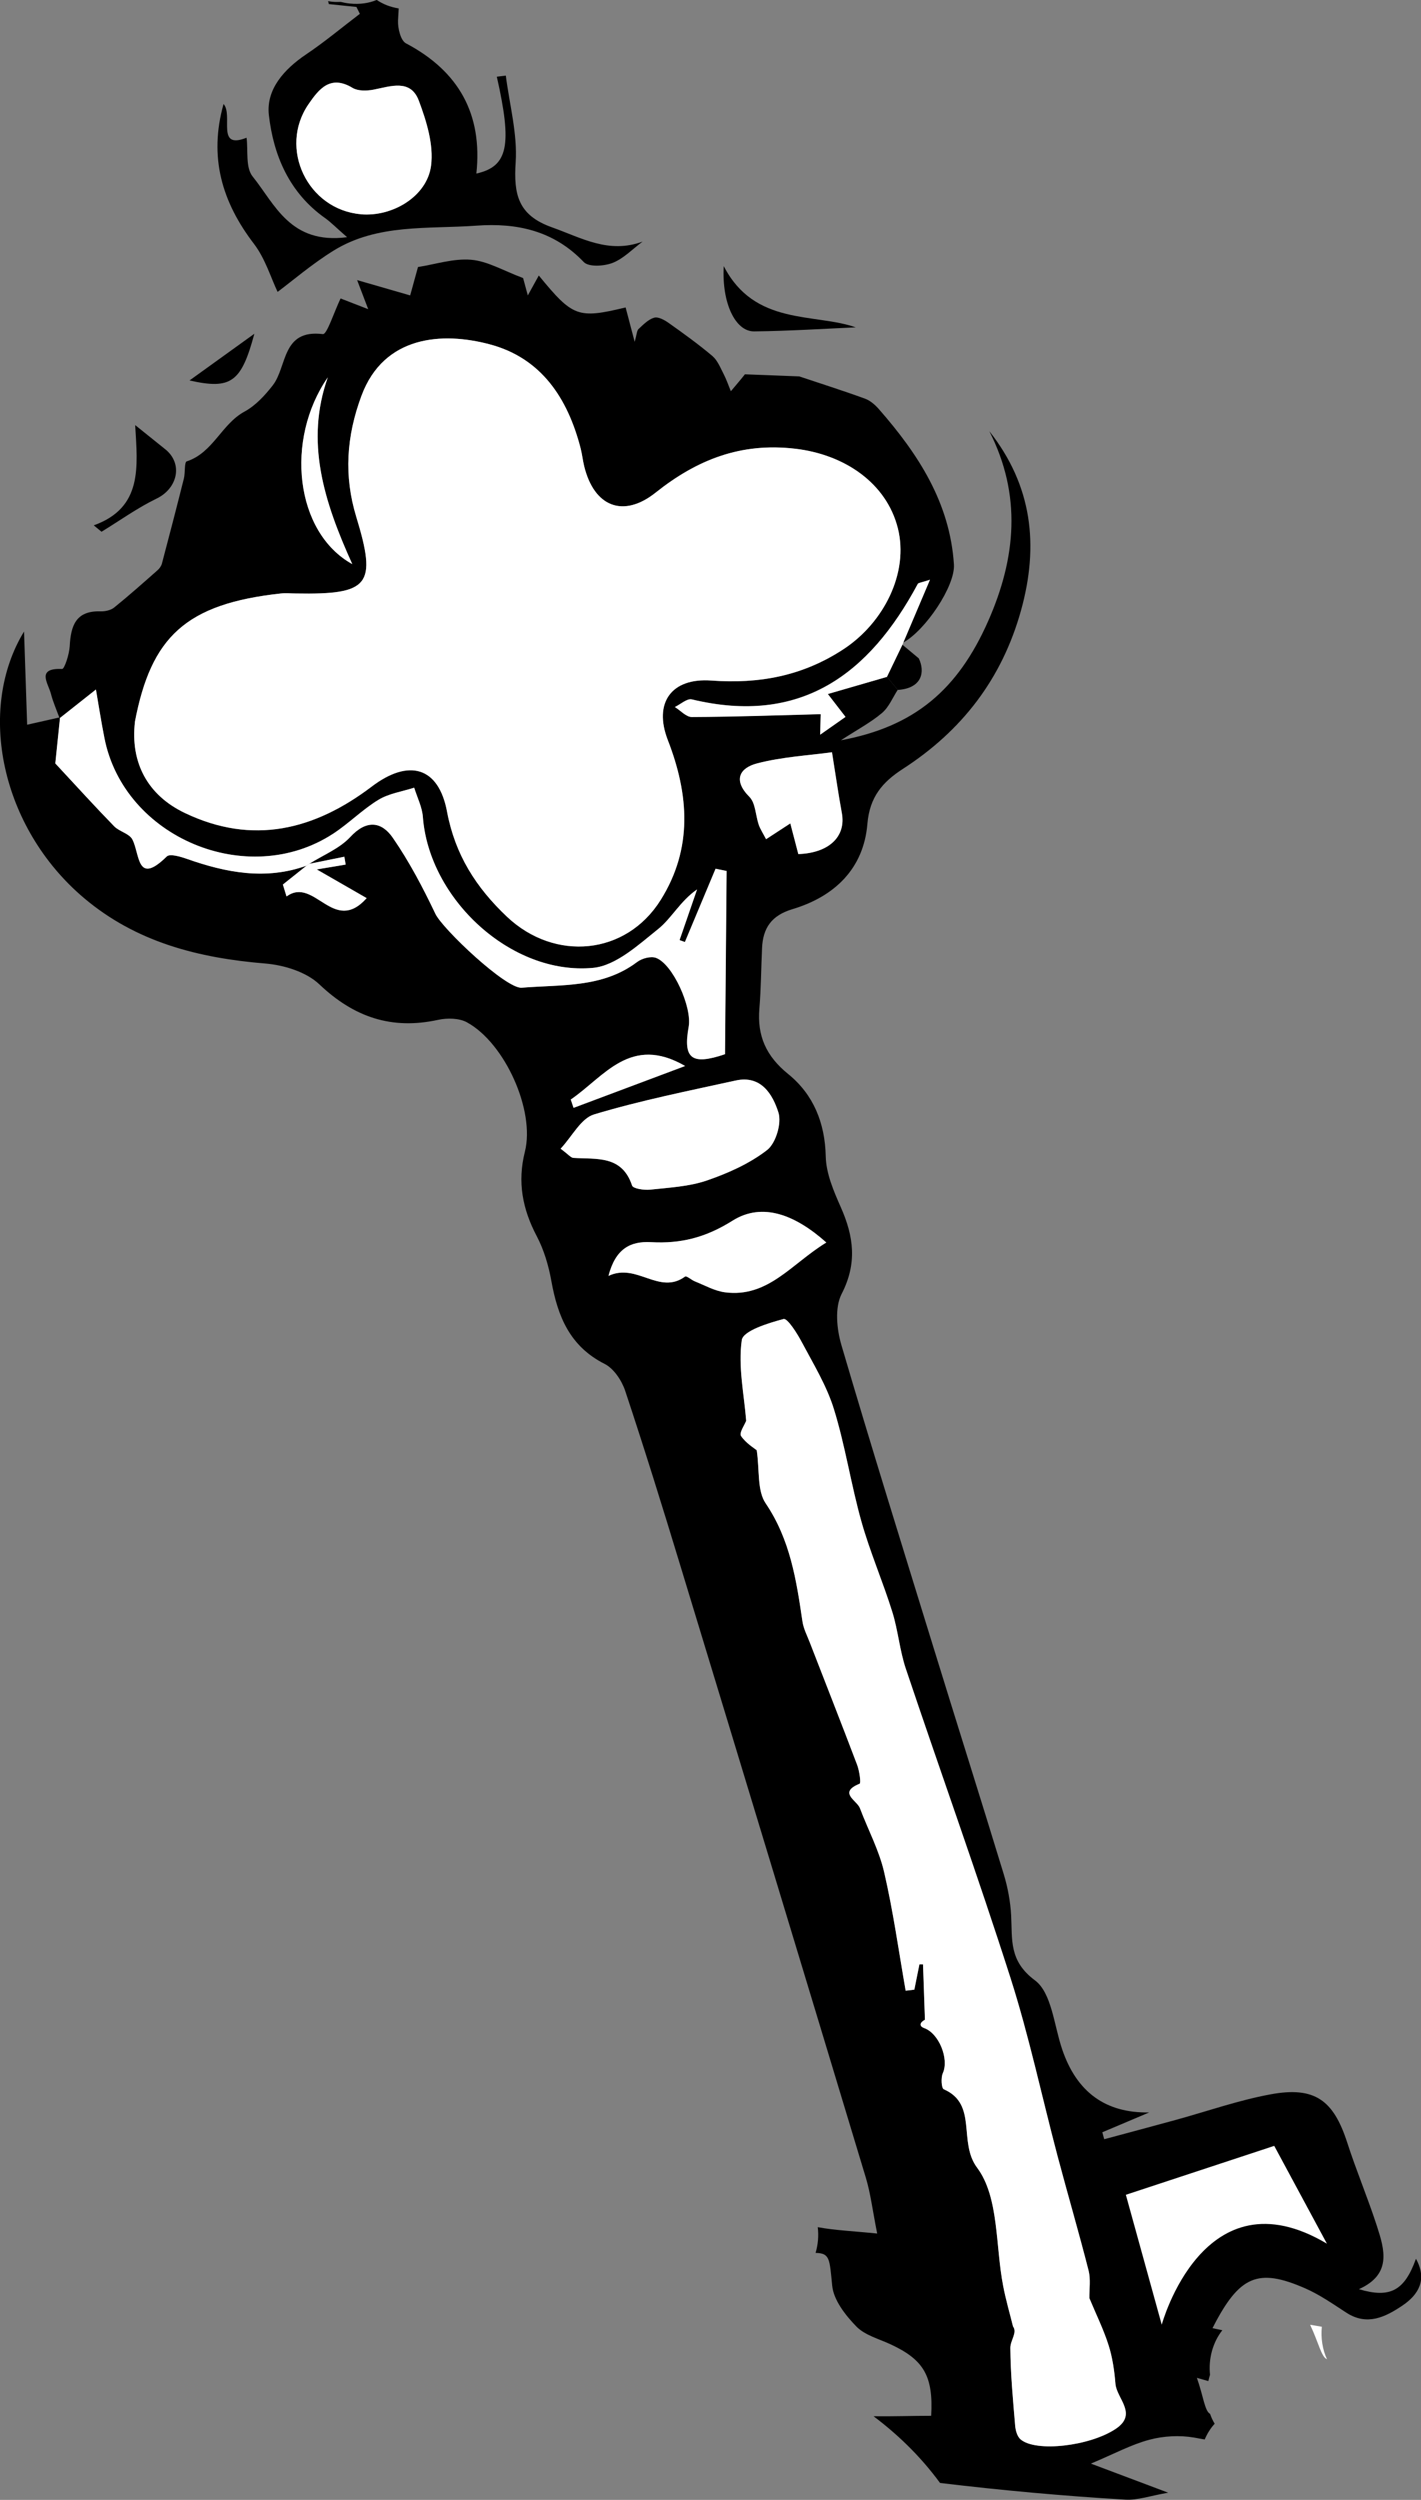 <?xml version="1.0" encoding="UTF-8"?><svg id="a" xmlns="http://www.w3.org/2000/svg" viewBox="0 0 229.27 403.13"><rect x="0" y="0" width="229.27" height="403.13" fill="#808080" stroke="none"/><defs><style>.b{fill:#fff;}</style></defs><path d="M89.06,36.66c-5.49-1.95-6.2-5.31-5.86-10.5,.3-4.6-1-9.31-1.59-13.97-.48,.06-.96,.12-1.45,.18,2.49,11.04,1.84,14.47-3.3,15.62,1.03-9.61-2.86-16.52-11.36-21-.86-.45-1.33-2.43-1.28-3.67,.03-.65,.07-1.3,.11-1.96-1.4-.22-2.57-.71-3.55-1.37-1.25,.52-2.7,.75-4.36,.58-.51-.05-.98-.15-1.44-.26-.45,.02-.9,.02-1.38-.03-.23-.02-.44-.06-.66-.1l.12,.48,4.45,.46,.55,1.11c-2.87,2.18-5.65,4.51-8.64,6.52-3.57,2.4-6.5,5.65-6.04,9.79,.74,6.53,3.31,12.56,9.06,16.62,.93,.66,1.73,1.49,3.56,3.09-9.18,1.2-11.65-5.34-15.24-9.79-1.17-1.45-.71-4.21-.98-6.25-4.99,1.99-2.1-3.61-3.71-5.44-2.41,8.58-.26,15.8,4.91,22.56,1.81,2.37,2.71,5.43,3.81,7.74,2.31-1.72,5.48-4.45,8.99-6.63,7.09-4.4,15.24-3.48,23.07-4.05,6.57-.48,12.51,.81,17.34,5.87,.79,.83,3.29,.67,4.66,.13,1.78-.7,3.23-2.25,4.83-3.43-5.48,2.02-9.86-.61-14.62-2.3Zm-30.84-2.12c-8.59-.75-13.33-10.64-8.44-17.75,1.67-2.43,3.52-4.79,7.11-2.62,.87,.52,2.26,.49,3.33,.29,2.8-.54,6.02-1.79,7.36,1.78,1.24,3.31,2.41,7.1,1.97,10.47-.65,4.98-6.26,8.28-11.33,7.84Z"/><path d="M228.44,364.29c-1.82,5.05-4.11,6.39-9.19,4.86,5.32-2.39,4.15-6.33,2.93-10.11-1.47-4.55-3.34-8.97-4.81-13.52-2.22-6.87-5.25-9.11-12.41-7.78-5.19,.96-10.23,2.74-15.34,4.14-3.82,1.05-7.64,2.06-11.46,3.09-.1-.37-.21-.74-.31-1.12,2.52-1.07,5.04-2.14,7.57-3.2q-10.54,.2-14.05-10.19c-1.31-3.85-1.68-9.1-4.4-11.12-4.22-3.14-3.62-6.58-3.83-10.47-.12-2.23-.54-4.49-1.19-6.63-3.7-12.12-7.53-24.21-11.26-36.32-5.03-16.32-10.12-32.62-14.93-49-.76-2.58-1.1-6.05,.03-8.26,2.54-4.93,1.96-9.27-.13-13.98-1.15-2.6-2.37-5.43-2.43-8.18-.12-5.45-2-10.01-6.06-13.3-3.55-2.87-5.02-6.14-4.65-10.55,.27-3.24,.28-6.49,.43-9.74,.14-3.25,1.51-5.28,4.91-6.3,6.78-2.03,11.49-6.52,12.09-13.76,.36-4.33,2.43-6.73,5.71-8.85,9.53-6.15,16.01-14.53,19.08-25.58,2.9-10.45,1.83-20.08-5.12-28.89,5.26,10.32,4.3,20.48-.19,30.64-4.92,11.12-11.93,17.02-23.76,19.21,2.68-1.74,4.82-2.87,6.62-4.39,1.12-.94,1.73-2.48,2.56-3.76l-1.76-2.09c-2.97,.86-5.95,1.73-9.53,2.76,1.36,1.76,2.02,2.61,2.85,3.69-1.24,.87-2.47,1.73-4.09,2.87,.04-1.37,.07-2.52,.09-3.31-7.14,.19-13.97,.43-20.8,.46-.91,0-1.82-1.05-2.73-1.61,.92-.44,1.97-1.42,2.74-1.23,17.52,4.21,28.61-3.99,36.45-18.62,.11-.2,.57-.21,1.97-.68-1.62,3.82-2.97,7-4.31,10.15,3.61-1.99,8.4-9.13,8.18-12.59-.64-9.95-5.75-17.79-12.08-25.02-.61-.7-1.4-1.4-2.24-1.71-3.59-1.31-7.23-2.46-10.63-3.6-2.68-.1-5.4-.21-8.78-.34-.04,.05-.07,.1-.11,.15-.7,.88-1.43,1.72-2.15,2.58-.39-.93-.71-1.9-1.18-2.8-.52-1.01-.98-2.18-1.8-2.88-2.25-1.9-4.64-3.62-7.04-5.32-.67-.48-1.68-1.04-2.34-.86-.94,.26-1.76,1.11-2.53,1.82-.29,.27-.28,.86-.63,2.07-.76-2.9-1.11-4.23-1.46-5.54-7.7,1.85-8.51,1.55-14.01-5.15-.51,.93-.9,1.64-1.77,3.21-.51-1.88-.77-2.83-.76-2.8-3.19-1.19-5.74-2.73-8.39-2.95-2.86-.24-5.83,.75-8.57,1.17-.56,2.03-1,3.62-1.26,4.58-3.23-.93-5.86-1.69-8.56-2.47,.56,1.47,1.11,2.91,1.79,4.69-1.81-.7-3.17-1.23-4.46-1.73-1.08,2.26-2.2,5.84-2.86,5.75-6.67-.82-5.73,5.24-8.08,8.26-1.26,1.62-2.78,3.27-4.55,4.23-3.72,2.01-5.08,6.64-9.33,8.03-.41,.13-.23,1.83-.46,2.76-1.15,4.59-2.34,9.17-3.55,13.74-.11,.41-.42,.82-.75,1.1-2.29,2.02-4.57,4.05-6.95,5.97-.55,.44-1.46,.64-2.19,.62-3.99-.14-4.81,2.31-4.98,5.61-.07,1.3-.85,3.7-1.23,3.68-4.23-.18-2.25,2.29-1.81,3.98,.34,1.31,.89,2.57,1.36,3.84-1.37,.31-2.77,.63-5.19,1.17-.18-5.54-.36-10.77-.5-15.03-7.67,12.6-3.73,31.63,9.64,42.95,8.47,7.17,18.52,9.7,29.32,10.59,3.01,.25,6.58,1.36,8.68,3.35,5.58,5.3,11.66,7.37,19.17,5.73,1.47-.32,3.39-.29,4.65,.4,6.12,3.34,11.02,14.22,9.35,20.86-1.23,4.89-.39,9.25,1.91,13.62,1.17,2.22,1.91,4.75,2.36,7.23,1.02,5.7,2.98,10.54,8.59,13.37,1.49,.75,2.78,2.7,3.33,4.37,3.13,9.41,6.07,18.87,8.95,28.36,9.99,32.82,19.95,65.64,29.86,98.48,.77,2.54,1.08,5.22,1.84,9.03-3.87-.4-6.74-.5-9.53-1.02h-.06c.17,1.37,.05,2.8-.35,4.14,2.33,.05,2.25,.96,2.68,5.29,.23,2.33,2.14,4.77,3.89,6.57,1.39,1.43,3.67,2.01,5.59,2.91,5.32,2.48,6.85,5.13,6.49,11.5-3.1,0-6.2,.12-9.3,.07,4.06,3.05,7.69,6.61,10.73,10.76,9.93,1.19,19.9,2.1,29.91,2.69,1.97,.12,3.99-.62,6.9-1.12-4.77-1.79-8.28-3.11-12.47-4.69,3.75-1.57,6.5-3.07,9.44-3.85,2.28-.61,4.88-.75,7.21-.35,.57,.1,1.14,.21,1.71,.31,.4-.93,.93-1.8,1.61-2.54-.3-.5-.55-1.03-.74-1.59-.87-.45-1.08-2.86-2.13-5.81,.63,.18,1.25,.35,1.85,.52,.07-.34,.17-.68,.27-1.01-.27-2.54,.42-5.21,1.99-7.19-.53-.11-1.06-.22-1.59-.33,4.33-8.51,7.35-9.73,14.9-6.45,2.35,1.02,4.51,2.53,6.68,3.94,3.36,2.19,6.31,.71,9.04-1.12,2.64-1.77,4.06-4.2,2.22-7.54ZM122.15,123.1c4.08-1.06,8.38-1.29,12.1-1.8,.6,3.73,1.03,6.78,1.59,9.8,.71,3.83-2.12,6.46-7.03,6.62-.41-1.57-.82-3.15-1.29-4.94-1.57,1.03-2.6,1.69-3.91,2.55-.5-.97-.93-1.61-1.18-2.32-.52-1.51-.51-3.51-1.51-4.51-2.73-2.74-1.51-4.68,1.22-5.39ZM52.89,60.85c-3.66,10.33-.68,19.93,3.95,30.12-9.24-5.11-10.89-20.09-3.95-30.12Zm-7.57,34.86c.8-.09,1.63,0,2.44,0,11.86,.21,13.08-1.35,9.72-12.36-2.01-6.6-1.6-12.96,.84-19.52,3.62-9.73,13.06-10.33,20.68-8.3,8.35,2.21,12.6,8.72,14.68,16.77,.24,.94,.34,1.92,.57,2.87,1.6,6.57,6.32,8.43,11.54,4.27,6.65-5.29,13.74-8.11,22.53-7.07,7.99,.94,14.71,5.56,16.54,12.81,1.81,7.18-2.25,15.24-8.76,19.51-6.63,4.35-13.64,5.62-21.33,5.06-6.45-.47-9.36,3.59-7.02,9.61,3.41,8.78,4.05,17.46-1.14,25.75-5.6,8.96-17.1,10-24.8,2.74-5.01-4.73-8.38-10.02-9.68-16.94-1.35-7.24-6.15-8.62-12.16-4.06-9.25,7.01-19.19,9.48-30.12,4.27-6.08-2.89-8.83-8.18-8.08-14.7,2.61-13.7,8.19-19.04,23.56-20.72Zm38.87,63.57c-2.54,.21-12.77-9.48-13.93-11.91-2.01-4.22-4.21-8.41-6.86-12.25-1.8-2.62-4.23-3.01-6.88-.15-1.74,1.88-4.39,2.92-6.63,4.34,1.89-.38,3.78-.77,5.67-1.15,.07,.42,.14,.85,.21,1.27-1.24,.21-2.48,.41-4.67,.78,3.14,1.81,5.41,3.11,8.06,4.63-5.37,5.99-8.41-3.55-12.93-.27-.2-.64-.39-1.28-.59-1.92l3.85-3.07c-6.6,2.38-12.99,1.15-19.34-1.09-1.03-.36-2.75-.87-3.24-.38-4.85,4.76-4.31-.34-5.54-2.74-.49-.96-2.1-1.27-2.94-2.13-2.99-3.06-5.87-6.24-9.5-10.14,.16-1.54,.46-4.43,.76-7.33,1.9-1.5,3.8-3,5.78-4.58,.37,2.1,.81,5,1.38,7.87,3.18,16.02,23.05,24.36,36.84,15.42,2.56-1.66,4.75-3.91,7.36-5.5,1.7-1.03,3.83-1.33,5.77-1.96,.48,1.57,1.28,3.12,1.4,4.71,.98,13.23,14.24,25.57,27.44,24.35,3.69-.34,7.33-3.7,10.52-6.26,2.18-1.74,3.55-4.5,6.28-6.39-.94,2.72-1.88,5.45-2.83,8.17,.29,.1,.58,.21,.86,.31,1.65-3.94,3.3-7.88,4.95-11.82,.59,.12,1.19,.24,1.78,.36-.09,9.87-.18,19.74-.26,29.55-5.39,1.83-6.79,.73-5.86-4.42,.57-3.15-2.54-10.08-5.26-11.11-.83-.32-2.28,.07-3.06,.66-5.59,4.22-12.25,3.62-18.62,4.15Zm26.35,12.63c-6,2.25-12,4.5-18,6.75-.15-.45-.3-.89-.45-1.34,5.41-3.7,9.63-10.51,18.45-5.41Zm-18.03,14.81c-.4-.03-.77-.53-2.05-1.48,1.86-1.99,3.29-4.9,5.4-5.53,7.49-2.25,15.21-3.79,22.86-5.47,4.12-.9,5.97,2.29,6.88,5.16,.55,1.72-.41,4.94-1.81,6.04-2.83,2.2-6.31,3.75-9.75,4.93-2.87,.98-6.04,1.14-9.1,1.47-.99,.11-2.78-.15-2.95-.66-1.64-4.94-5.75-4.21-9.48-4.46Zm19.65,19.93c-.58-.23-1.39-.96-1.61-.8-4.2,3.06-7.78-2.27-12.37-.1,1.13-4.35,3.5-5.63,6.89-5.44,4.76,.27,8.8-.74,13.11-3.45,4.88-3.08,10.21-.9,15.15,3.51-5.61,3.41-9.4,8.95-16.38,8.02-1.64-.22-3.2-1.11-4.78-1.74Zm67.85,185.04c-4.17,2.78-12.87,3.8-15.34,1.69-.53-.45-.8-1.41-.87-2.17-.35-4.19-.75-8.38-.78-12.58,0-1.23,1.17-2.46,.43-3.47-.54-2.17-1.17-4.33-1.59-6.53-1.26-6.48-.65-14.31-4.2-19.06-3.11-4.16,.15-10.23-5.38-12.65-.38-.17-.48-1.86-.15-2.6,1.03-2.31-.64-6.46-3.05-7.28-.53-.18-.95-.72,.16-1.33-.1-2.98-.2-5.95-.31-8.93h-.58c-.27,1.37-.54,2.73-.82,4.08-.47,.06-.94,.11-1.4,.17-1.12-6.38-2.01-12.82-3.47-19.12-.82-3.55-2.61-6.87-3.91-10.32-.46-1.24-3.58-2.5-.05-3.94,.25-.1-.03-2.05-.39-3.02-2.5-6.61-5.1-13.18-7.65-19.77-.43-1.11-1.01-2.22-1.18-3.37-.98-6.66-1.97-13.2-5.94-19.06-1.39-2.05-.96-5.32-1.44-8.56-.39-.33-1.75-1.13-2.54-2.31-.32-.48,.59-1.78,.84-2.44-.34-4.28-1.32-8.76-.71-13.01,.22-1.5,4.26-2.74,6.74-3.4,.62-.16,2.17,2.27,2.93,3.71,1.88,3.54,4.03,7.05,5.2,10.84,1.83,5.93,2.75,12.13,4.43,18.11,1.39,4.93,3.45,9.66,4.98,14.56,.94,3,1.19,6.22,2.19,9.19,5.58,16.62,11.53,33.12,16.87,49.81,3.01,9.41,5.06,19.13,7.59,28.7,1.64,6.18,3.44,12.32,5.02,18.51,.36,1.42,.11,2.99,.13,4.49,1.08,2.6,2.29,5.04,3.1,7.6,.63,1.98,.93,4.11,1.1,6.19,.2,2.42,3.66,4.86,.03,7.28Z"/><path class="b" d="M9.61,115.83c1.93-1.52,3.85-3.05,5.87-4.64,.37,2.1,.81,5,1.38,7.87,3.18,16.02,23.05,24.36,36.84,15.42,2.56-1.66,4.75-3.91,7.36-5.5,1.7-1.03,3.83-1.33,5.77-1.96,.48,1.57,1.28,3.12,1.4,4.71,.98,13.23,14.24,25.57,27.44,24.35,3.69-.34,7.33-3.7,10.52-6.26,2.18-1.74,3.55-4.5,6.28-6.39-.94,2.72-1.88,5.45-2.82,8.17l.86,.31c1.65-3.94,3.3-7.88,4.95-11.82l1.78,.36c-.09,9.87-.18,19.74-.26,29.55-5.39,1.83-6.79,.73-5.86-4.42,.57-3.15-2.54-10.09-5.26-11.11-.83-.32-2.28,.07-3.06,.66-5.59,4.22-12.25,3.62-18.62,4.15-2.54,.21-12.77-9.48-13.93-11.91-2.01-4.22-4.21-8.41-6.86-12.25-1.8-2.62-4.23-3.01-6.88-.15-1.74,1.88-4.39,2.92-6.63,4.34-.11,.07-.24,.17-.4,.28-6.6,2.38-12.99,1.15-19.34-1.09-1.03-.36-2.75-.87-3.24-.38-4.85,4.76-4.31-.34-5.54-2.74-.49-.96-2.1-1.27-2.94-2.13-2.99-3.06-5.87-6.24-9.5-10.14,.16-1.56,.46-4.47,.76-7.39l-.09,.13Z"/><path d="M15.12,84.72c7.94-2.85,7.08-9.44,6.69-16.17,2.14,1.72,3.51,2.81,4.88,3.92,2.86,2.32,1.98,6.28-1.42,7.93-3.1,1.5-5.94,3.55-8.89,5.35l-1.26-1.04Z"/><path d="M116.77,42.91c4.98,9.68,14.64,7.54,21.3,9.88-4.96,.21-10.68,.59-16.4,.65-3,.03-5.23-4.52-4.9-10.52Z"/><path d="M144.86,111.25c-.59-.7-1.17-1.39-1.76-2.09,.83-1.73,1.67-3.46,2.5-5.19l-.18-.15c.94,.78,1.88,1.57,2.82,2.35,1.04,2.15,.56,4.82-3.39,5.09Z"/><path d="M41.04,53.82c-2.1,7.81-3.75,9.05-10.46,7.53,3.49-2.51,7.1-5.11,10.46-7.53Z"/><path class="b" d="M58.22,34.55c-8.59-.75-13.33-10.64-8.44-17.75,1.67-2.43,3.52-4.79,7.11-2.62,.87,.52,2.26,.49,3.33,.29,2.8-.54,6.02-1.79,7.36,1.78,1.24,3.31,2.41,7.1,1.97,10.47-.65,4.98-6.26,8.28-11.33,7.84Z"/><path class="b" d="M21.76,116.42c2.61-13.7,8.19-19.04,23.56-20.72,.8-.09,1.63,0,2.44,0,11.86,.21,13.08-1.35,9.72-12.36-2.01-6.6-1.6-12.96,.84-19.52,3.62-9.73,13.06-10.33,20.68-8.3,8.35,2.21,12.6,8.72,14.68,16.77,.24,.94,.34,1.92,.57,2.87,1.6,6.57,6.32,8.43,11.54,4.27,6.65-5.29,13.74-8.11,22.53-7.07,7.99,.94,14.71,5.56,16.54,12.81,1.81,7.18-2.25,15.24-8.76,19.51-6.63,4.35-13.64,5.62-21.33,5.06-6.45-.47-9.36,3.59-7.02,9.61,3.41,8.78,4.05,17.46-1.14,25.75-5.6,8.96-17.1,10-24.8,2.74-5.01-4.73-8.38-10.02-9.68-16.94-1.35-7.24-6.15-8.62-12.16-4.06-9.25,7.01-19.19,9.48-30.12,4.27-6.08-2.89-8.83-8.18-8.08-14.7Z"/><path class="b" d="M175.77,370.61c1.08,2.6,2.29,5.04,3.1,7.6,.63,1.98,.93,4.11,1.1,6.19,.2,2.42,3.66,4.86,.03,7.28-4.17,2.78-12.87,3.8-15.34,1.69-.53-.45-.8-1.41-.87-2.17-.35-4.19-.75-8.38-.78-12.58,0-1.23,1.17-2.46,.43-3.47-.54-2.17-1.17-4.33-1.59-6.53-1.26-6.48-.65-14.31-4.2-19.06-3.11-4.16,.15-10.23-5.38-12.65-.38-.17-.48-1.86-.15-2.6,1.03-2.31-.64-6.46-3.05-7.28-.53-.18-.95-.72,.16-1.33l-.31-8.93h-.58c-.27,1.37-.54,2.73-.82,4.08-.47,.06-.94,.11-1.4,.17-1.12-6.38-2.01-12.82-3.47-19.12-.82-3.55-2.61-6.87-3.91-10.32-.46-1.24-3.58-2.5-.05-3.94,.25-.1-.03-2.05-.39-3.02-2.5-6.61-5.1-13.18-7.65-19.77-.43-1.11-1.01-2.22-1.18-3.37-.98-6.66-1.97-13.2-5.94-19.06-1.39-2.05-.96-5.32-1.44-8.56-.39-.33-1.75-1.13-2.54-2.31-.32-.48,.59-1.78,.84-2.44-.34-4.28-1.32-8.76-.71-13.01,.22-1.5,4.26-2.74,6.74-3.4,.62-.16,2.17,2.27,2.93,3.71,1.88,3.54,4.03,7.05,5.2,10.84,1.83,5.93,2.75,12.13,4.43,18.11,1.39,4.93,3.45,9.66,4.98,14.56,.94,3,1.19,6.22,2.19,9.19,5.58,16.62,11.53,33.12,16.87,49.81,3.01,9.41,5.06,19.13,7.59,28.7,1.64,6.18,3.44,12.32,5.02,18.51,.36,1.42,.11,2.99,.13,4.49Z"/><path class="b" d="M90.45,185.24c1.86-1.99,3.29-4.9,5.4-5.53,7.49-2.25,15.21-3.79,22.86-5.47,4.12-.9,5.97,2.29,6.88,5.16,.55,1.72-.41,4.94-1.81,6.04-2.83,2.2-6.31,3.75-9.75,4.93-2.87,.98-6.04,1.14-9.1,1.47-.99,.11-2.78-.15-2.95-.66-1.64-4.94-5.75-4.21-9.48-4.46-.4-.03-.77-.53-2.05-1.48Z"/><path class="b" d="M133.31,200.37c-5.61,3.41-9.4,8.95-16.38,8.02-1.64-.22-3.2-1.11-4.78-1.74-.58-.23-1.39-.96-1.61-.8-4.2,3.06-7.78-2.27-12.37-.1,1.13-4.35,3.5-5.63,6.89-5.44,4.76,.27,8.8-.74,13.11-3.45,4.88-3.08,10.21-.9,15.15,3.51Z"/><path class="b" d="M128.8,137.72c-.41-1.57-.82-3.15-1.29-4.94-1.57,1.03-2.6,1.69-3.91,2.55-.5-.97-.93-1.61-1.18-2.32-.52-1.51-.51-3.51-1.51-4.51-2.73-2.74-1.51-4.68,1.22-5.39,4.08-1.06,8.38-1.29,12.1-1.8,.6,3.73,1.03,6.78,1.59,9.8,.71,3.83-2.12,6.46-7.03,6.62Z"/><path class="b" d="M145.6,103.97c-.83,1.73-1.67,3.46-2.5,5.19-2.97,.86-5.95,1.73-9.53,2.76,1.36,1.76,2.02,2.61,2.85,3.69l-4.09,2.87,.09-3.31c-7.14,.19-13.97,.43-20.8,.46-.91,0-1.82-1.05-2.73-1.61,.92-.44,1.97-1.42,2.74-1.23,17.52,4.21,28.61-3.99,36.45-18.62,.11-.2,.57-.21,1.97-.68-1.68,3.95-3.06,7.22-4.45,10.48Z"/><path class="b" d="M52.89,60.85c-3.66,10.33-.68,19.93,3.95,30.12-9.24-5.11-10.89-20.09-3.95-30.12Z"/><path class="b" d="M213.27,375.21c-.61-.1-1.24-.21-1.89-.32,1.35,2.83,1.81,5.21,2.72,5.56-.74-1.61-1.01-3.45-.83-5.24Z"/><path class="b" d="M92.09,177.31c5.41-3.7,9.63-10.51,18.45-5.41-6,2.25-12,4.5-18,6.75l-.45-1.34Z"/><path class="b" d="M49.49,139.58c.15-.11,.29-.2,.4-.28,1.89-.38,3.78-.77,5.67-1.15l.21,1.27c-1.24,.21-2.48,.41-4.67,.78,3.14,1.81,5.41,3.11,8.06,4.63-5.37,5.99-8.41-3.55-12.93-.27l-.59-1.92c1.28-1.02,2.56-2.05,3.85-3.07Z"/><path class="b" d="M214.1,361.83l-8.51-15.79-23.94,7.89,5.79,20.95s6.76-24.9,26.66-13.06Z"/></svg>